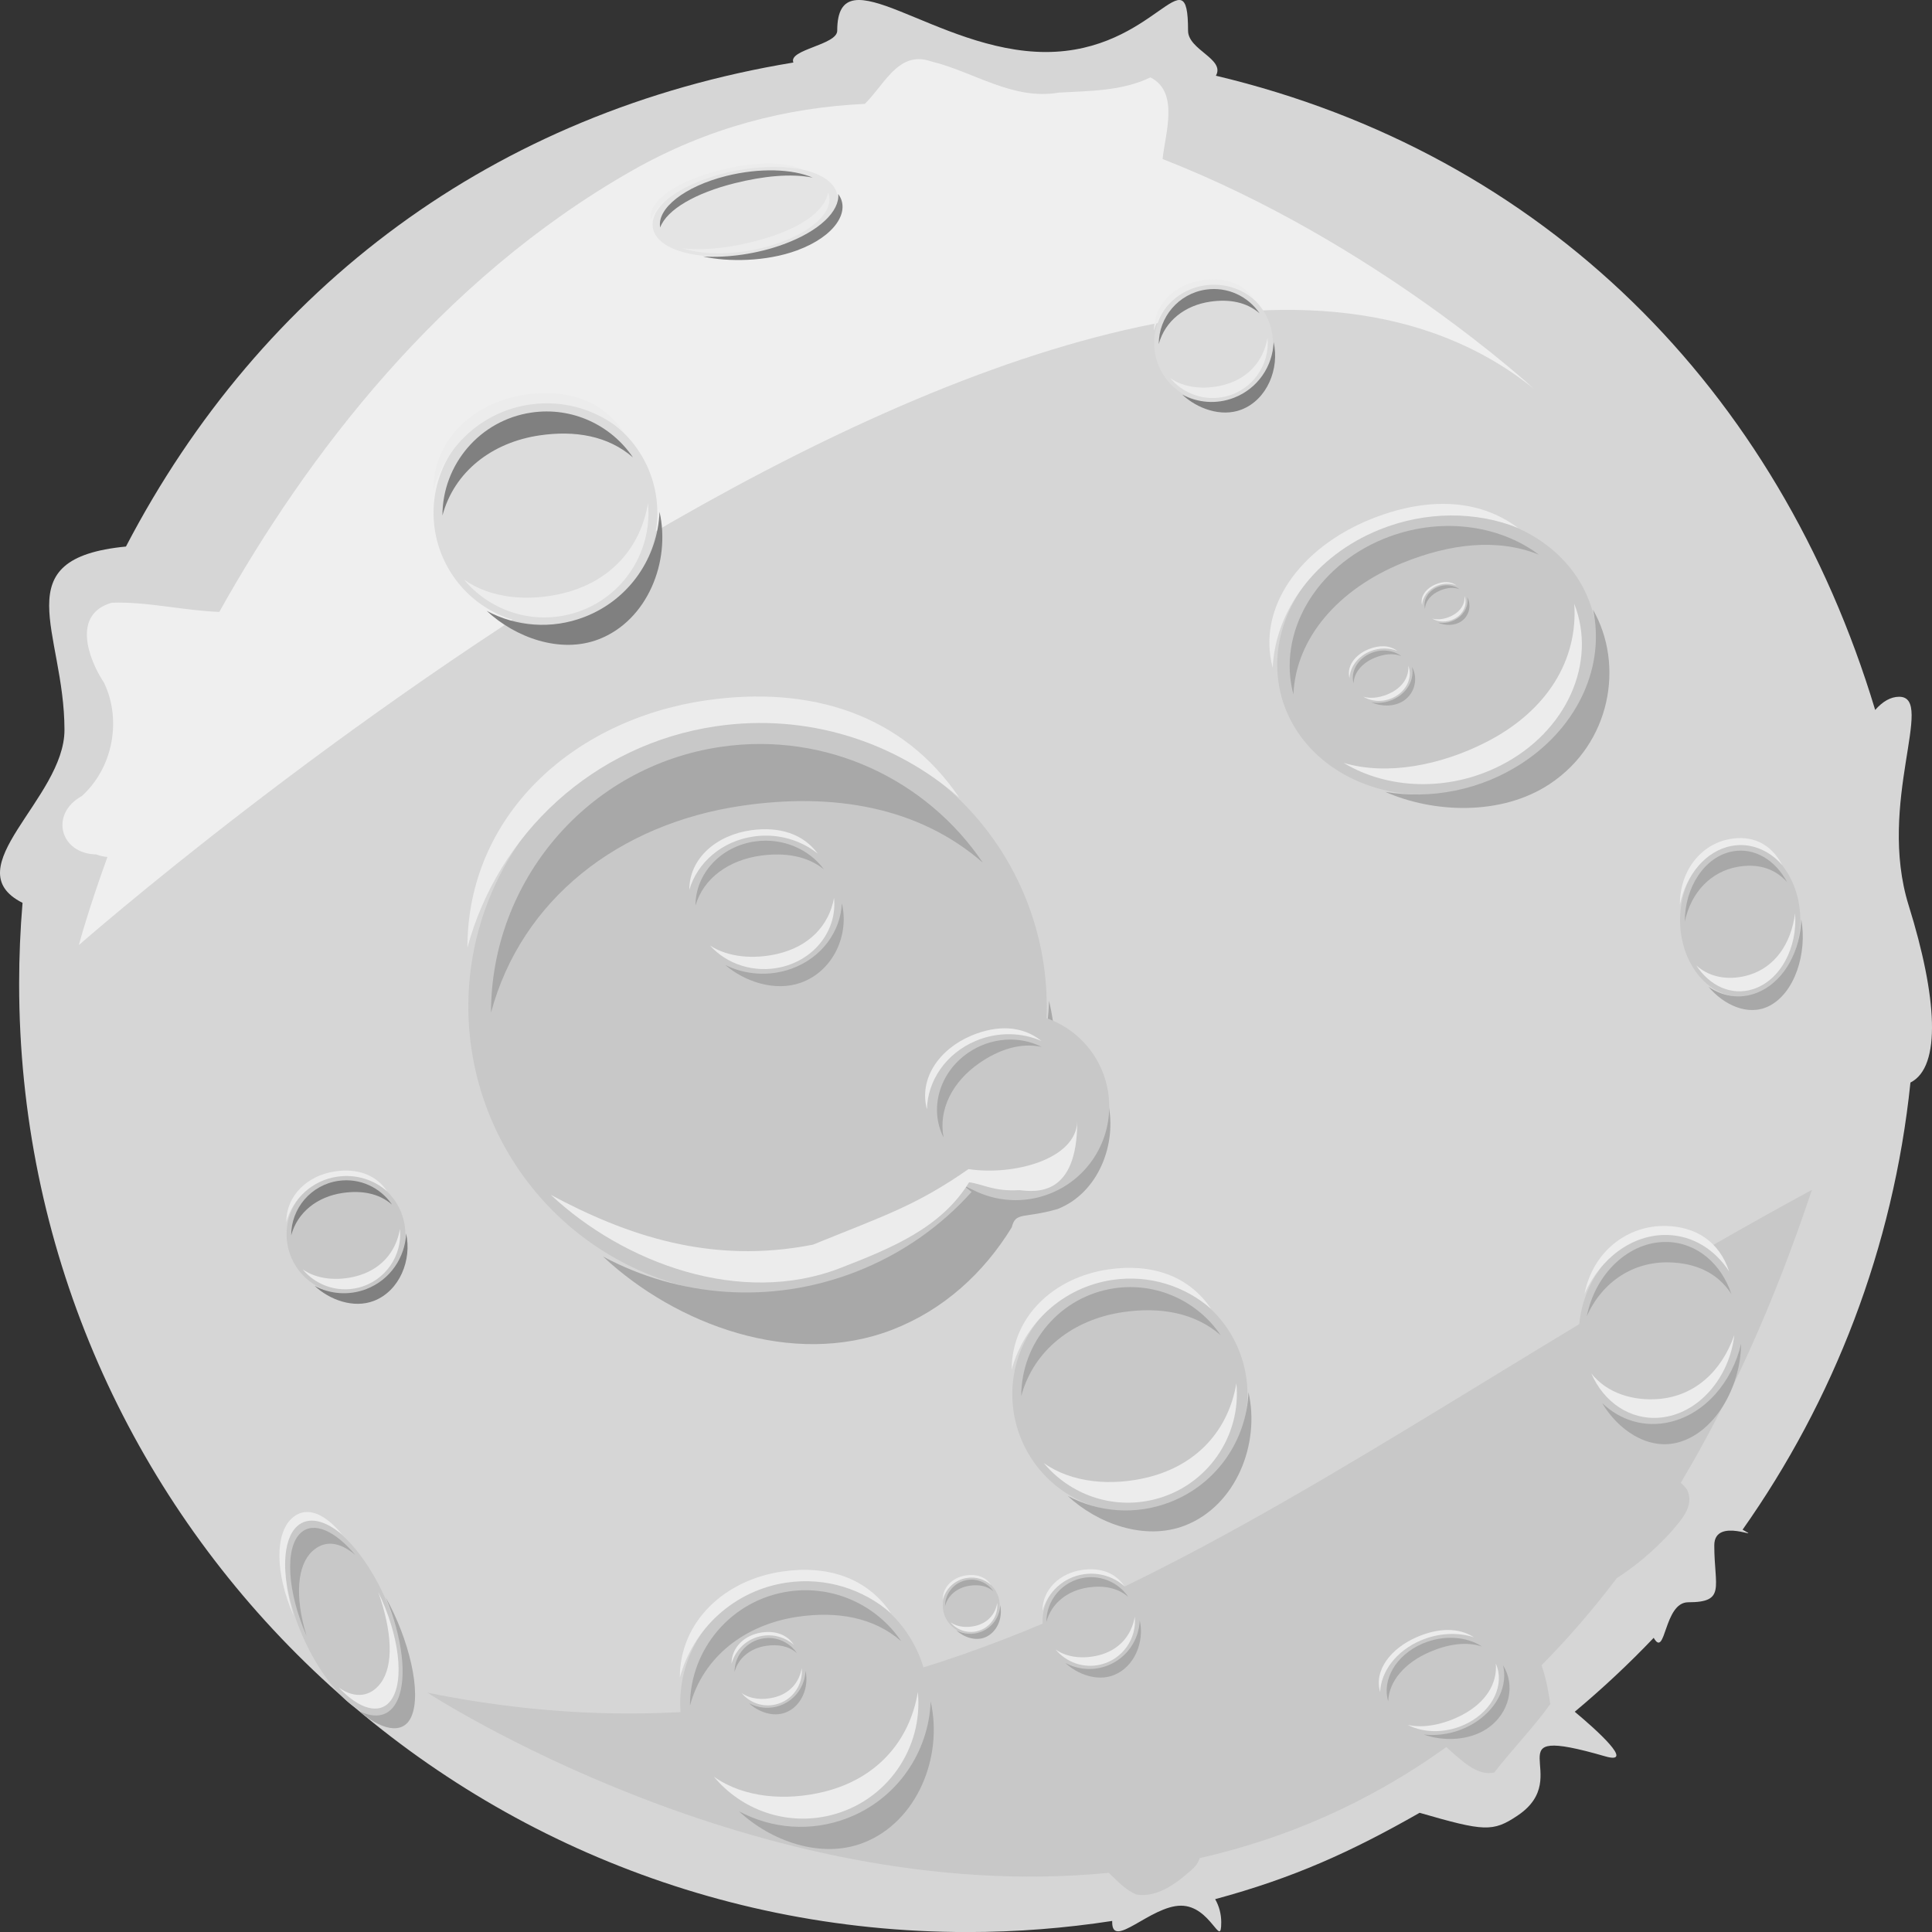 <?xml version="1.0" encoding="UTF-8" standalone="no"?>
<!-- Created with Inkscape (http://www.inkscape.org/) -->
<svg
   xmlns:svg="http://www.w3.org/2000/svg"
   xmlns="http://www.w3.org/2000/svg"
   version="1.0"
   width="407.522"
   height="407.534"
   id="svg2">
  <rect width="100%" height="100%" fill="#333333" stroke="none"/>
  <defs
     id="defs4">
    <linearGradient
       id="linearGradient3403">
      <stop
         id="stop3405"
         style="stop-color:#404040;stop-opacity:1"
         offset="0" />
      <stop
         id="stop3411"
         style="stop-color:#b3b3b3;stop-opacity:1"
         offset="0.503" />
      <stop
         id="stop3407"
         style="stop-color:#e7e7e7;stop-opacity:0.974"
         offset="1" />
    </linearGradient>
  </defs>
  <g
     transform="translate(-141.869,-244.148)"
     id="layer1">
    <g
       transform="translate(362,190)"
       id="g3351">
      <path
         d="M 0.468,65.119 C -22.716,65.119 -43.532,43.783 -43.532,60.619 C -43.532,63.654 -53.92,64.571 -52.782,67.338 C -115.857,77.722 -165.015,114.659 -193.563,169.432 C -219.467,171.944 -206.532,187.213 -206.532,208.119 C -206.532,222.595 -229.894,237.292 -215.376,244.588 C -215.854,250.226 -216.094,255.921 -216.094,261.682 C -216.094,372.082 -126.494,461.682 -16.094,461.682 C -5.7,461.682 4.5,460.869 14.468,459.338 C 14.465,459.43 14.468,459.526 14.468,459.619 C 14.468,465.415 22.62,456.119 28.968,456.119 C 35.316,456.119 37.468,465.415 37.468,459.619 C 37.468,457.871 37.016,456.195 36.187,454.744 C 52.664,450.288 64.81,444.799 79.312,436.526 C 92.962,440.472 94.748,440.613 99.968,437.119 C 112.454,428.763 93.749,417.473 118.468,424.619 C 124.914,426.483 116.532,418.954 112.031,415.213 C 117.873,410.331 123.438,405.127 128.687,399.619 C 131.254,404.119 130.797,392.119 135.968,392.119 C 143.972,392.119 141.468,388.951 141.468,380.119 C 141.468,373.856 152.192,379.433 147.437,376.807 C 166.642,349.587 179.232,317.366 182.843,282.494 C 189.437,279.178 188.468,264.372 182.468,245.119 C 175.734,223.512 188.196,201.119 180.468,201.119 C 178.679,201.119 176.979,202.106 175.406,203.901 C 154.982,136.21 105.64,86.615 36.343,70.119 C 38.345,66.563 30.468,64.697 30.468,60.619 C 30.468,43.783 23.652,65.119 0.468,65.119 z"
         id="path2506"
         style="fill:#dadada;fill-opacity:0.976;fill-rule:nonzero;stroke:none;stroke-width:3.543;stroke-linecap:round;stroke-linejoin:round;stroke-miterlimit:4;stroke-dasharray:none;stroke-dashoffset:0;stroke-opacity:1" />
      <path
         d="M -26.562,66.625 C -31.503,66.817 -34.083,72.497 -37.719,76.062 C -54.145,76.826 -70.778,81.013 -86.844,90.156 C -127.37,113.22 -155.43,150.241 -173.875,183.219 C -181.485,182.942 -189.056,181.02 -196.562,181.281 C -204.935,183.699 -201.57,193.04 -198.156,198.219 C -194.414,206.119 -196.357,216.185 -202.875,222.062 C -209.682,225.809 -207.513,234.224 -199.844,234.375 C -199.013,234.687 -198.221,234.854 -197.469,234.906 C -201.621,246.374 -203.5,253.5 -203.5,253.5 C -203.5,253.5 12.865,63.293 103.375,136.125 C 103.375,136.125 69.941,105.205 25.094,87.688 C 25.678,82.202 28.647,73.566 22.531,70.469 C 16.506,73.389 9.68,73.309 3.156,73.688 C -6.466,75.339 -14.677,69.329 -23.625,67.125 C -24.7,66.751 -25.664,66.59 -26.562,66.625 z"
         id="path2510"
         style="fill:#efefef;fill-opacity:0.976;fill-rule:evenodd;stroke:none;stroke-width:1px;stroke-linecap:butt;stroke-linejoin:miter;stroke-opacity:1" />
      <path
         d="M 162.062,305.125 C 52.461,364.522 -18.246,433.815 -129.969,411.188 C -129.969,411.188 -60.688,456.494 13.75,449.188 C 15.583,450.937 17.283,452.841 19.625,453.781 C 24.261,454.466 28.405,451.108 31.625,448.188 C 32.287,447.551 32.687,446.829 32.906,446.094 C 50.543,442.084 68.175,434.722 84.938,422.656 C 88.23,425.576 91.433,428.821 95.062,428.031 C 98.879,423.083 103.451,418.411 106.875,413.594 C 106.597,411.58 106.045,408.277 105.031,405.406 C 110.476,399.9 115.775,393.804 120.906,387.031 C 125.041,384.377 128.814,381.111 132.156,377.5 C 134.267,374.991 137.492,371.863 135.688,368.312 C 135.365,367.863 134.888,367.39 134.406,366.906 C 144.678,349.723 154.002,329.305 162.062,305.125 z"
         id="path2512"
         style="fill:#c8c8c8;fill-opacity:0.976;fill-rule:evenodd;stroke:none;stroke-width:1px;stroke-linecap:butt;stroke-linejoin:miter;stroke-opacity:1" />
    </g>
    <path
       d="M 551.429,460.934 A 200,200 0 1 1 151.429,460.934 A 200,200 0 1 1 551.429,460.934 z"
       transform="matrix(0.305,0,0,0.305,194.474,315.863)"
       id="path2385"
       style="fill:#c8c8c8;fill-opacity:1;fill-rule:nonzero;stroke:none;stroke-width:3.543;stroke-linecap:round;stroke-linejoin:round;stroke-miterlimit:4;stroke-dasharray:none;stroke-dashoffset:0;stroke-opacity:1" />
    <path
       d="M 293.948,401.678 C 265.748,405.799 245.439,430.052 245.44,457.738 C 251.873,433.853 272.368,417.903 298.389,414.101 C 317.582,411.297 335.596,414.292 349.176,426.104 C 337.362,408.622 316.212,398.426 293.948,401.678 z"
       id="path2387"
       style="fill:#a8a8a8;fill-opacity:1;fill-rule:nonzero;stroke:none;stroke-width:3.543;stroke-linecap:round;stroke-linejoin:round;stroke-miterlimit:4;stroke-dasharray:none;stroke-dashoffset:0;stroke-opacity:1" />
    <path
       d="M 290.701,391.892 C 262.501,396.02 240.453,416.351 240.461,444.037 C 246.888,420.15 266.942,401.14 292.962,397.332 C 312.154,394.523 330.606,400.568 344.189,412.376 C 332.37,394.897 312.964,388.633 290.701,391.892 z"
       id="path2392"
       style="fill:#ececec;fill-opacity:1;fill-rule:nonzero;stroke:none;stroke-width:3.543;stroke-linecap:round;stroke-linejoin:round;stroke-miterlimit:4;stroke-dasharray:none;stroke-dashoffset:0;stroke-opacity:1" />
    <path
       d="M 363.156,455.25 C 362.919,461.406 361.784,467.458 359.844,473.219 C 361.335,472.308 362.94,471.586 364.656,471.094 C 364.819,465.748 364.335,460.411 363.156,455.25 z M 375.594,476.75 C 375.286,484.739 370.332,492.179 362.406,495.25 C 356.352,497.193 351.015,498.408 350.375,491.219 C 349.367,492.564 348.304,493.858 347.188,495.125 C 346.505,494.848 345.806,494.535 345.156,494.188 C 345.674,494.671 346.236,495.12 346.812,495.562 C 340.311,502.809 332.039,508.681 322.344,512.438 C 304.257,519.445 284.932,517.679 269.062,509.188 C 284.473,523.6 309.113,532.754 330.094,524.625 C 340.912,520.434 349.408,512.633 355.281,503.031 C 356.122,499.686 357.659,501.254 364.906,499.188 C 373.496,495.86 377.586,485.474 375.594,476.75 z"
       id="path2394"
       style="fill:#a8a8a8;fill-opacity:1;fill-rule:nonzero;stroke:none;stroke-width:3.543;stroke-linecap:round;stroke-linejoin:round;stroke-miterlimit:4;stroke-dasharray:none;stroke-dashoffset:0;stroke-opacity:1" />
    <g
       id="g3468">
      <path
         d="M 551.429,460.934 A 200,200 0 1 1 151.429,460.934 A 200,200 0 1 1 551.429,460.934 z"
         transform="matrix(0.131,0,0,0.131,265.515,542.979)"
         id="path2407"
         style="fill:#c8c8c8;fill-opacity:1;fill-rule:nonzero;stroke:none;stroke-width:3.543;stroke-linecap:round;stroke-linejoin:round;stroke-miterlimit:4;stroke-dasharray:none;stroke-dashoffset:0;stroke-opacity:1" />
      <path
         d="M 308.24,579.838 C 296.128,581.608 287.405,592.025 287.405,603.916 C 290.168,593.657 298.971,586.807 310.147,585.174 C 318.391,583.969 326.128,585.256 331.961,590.329 C 326.887,582.82 317.803,578.441 308.24,579.838 z"
         id="path2409"
         style="fill:#a8a8a8;fill-opacity:1;fill-rule:nonzero;stroke:none;stroke-width:3.543;stroke-linecap:round;stroke-linejoin:round;stroke-miterlimit:4;stroke-dasharray:none;stroke-dashoffset:0;stroke-opacity:1" />
      <path
         d="M 306.845,575.635 C 294.733,577.408 285.264,586.14 285.267,598.032 C 288.027,587.772 296.641,579.607 307.816,577.971 C 316.06,576.765 323.985,579.361 329.819,584.433 C 324.743,576.925 316.407,574.235 306.845,575.635 z"
         id="path2411"
         style="fill:#ececec;fill-opacity:1;fill-rule:nonzero;stroke:none;stroke-width:3.543;stroke-linecap:round;stroke-linejoin:round;stroke-miterlimit:4;stroke-dasharray:none;stroke-dashoffset:0;stroke-opacity:1" />
      <path
         d="M 323.976,632.857 C 335.39,628.435 340.824,614.65 338.176,603.057 C 337.767,613.674 331.185,623.55 320.653,627.631 C 312.885,630.641 304.581,629.872 297.765,626.225 C 304.384,632.415 314.964,636.349 323.976,632.857 z"
         id="path2413"
         style="fill:#a8a8a8;fill-opacity:1;fill-rule:nonzero;stroke:none;stroke-width:3.543;stroke-linecap:round;stroke-linejoin:round;stroke-miterlimit:4;stroke-dasharray:none;stroke-dashoffset:0;stroke-opacity:1" />
      <path
         d="M 317.074,627.042 C 328.957,624.105 336.628,612.891 335.474,601.055 C 333.719,611.534 326.686,619.37 315.721,622.08 C 307.633,624.078 298.745,623.386 292.447,618.902 C 298.226,625.883 307.692,629.36 317.074,627.042 z"
         id="path2415"
         style="fill:#ececec;fill-opacity:1;fill-rule:nonzero;stroke:none;stroke-width:3.543;stroke-linecap:round;stroke-linejoin:round;stroke-miterlimit:4;stroke-dasharray:none;stroke-dashoffset:0;stroke-opacity:1" />
    </g>
    <path
       d="M 551.429,460.934 A 200,200 0 1 1 151.429,460.934 A 200,200 0 1 1 551.429,460.934 z"
       transform="matrix(6.261962e-2,0,0,6.261962e-2,192.839,475.641)"
       id="path2419"
       style="fill:#c8c8c8;fill-opacity:1;fill-rule:nonzero;stroke:none;stroke-width:3.543;stroke-linecap:round;stroke-linejoin:round;stroke-miterlimit:4;stroke-dasharray:none;stroke-dashoffset:0;stroke-opacity:1" />
    <path
       d="M 213.232,493.234 C 207.451,494.079 203.287,499.051 203.287,504.727 C 204.606,499.83 208.808,496.56 214.143,495.781 C 218.078,495.206 221.771,495.82 224.555,498.242 C 222.133,494.658 217.797,492.567 213.232,493.234 z"
       id="path2421"
       style="fill:#808080;fill-opacity:1;fill-rule:nonzero;stroke:none;stroke-width:3.543;stroke-linecap:round;stroke-linejoin:round;stroke-miterlimit:4;stroke-dasharray:none;stroke-dashoffset:0;stroke-opacity:1" />
    <path
       d="M 212.567,491.228 C 206.785,492.074 202.265,496.242 202.267,501.918 C 203.584,497.021 207.696,493.124 213.03,492.343 C 216.965,491.767 220.748,493.007 223.532,495.427 C 221.109,491.844 217.131,490.56 212.567,491.228 z"
       id="path2423"
       style="fill:#ececec;fill-opacity:1;fill-rule:nonzero;stroke:none;stroke-width:3.543;stroke-linecap:round;stroke-linejoin:round;stroke-miterlimit:4;stroke-dasharray:none;stroke-dashoffset:0;stroke-opacity:1" />
    <path
       d="M 220.743,518.541 C 226.191,516.43 228.785,509.851 227.521,504.317 C 227.326,509.385 224.185,514.099 219.157,516.047 C 215.449,517.483 211.486,517.116 208.232,515.375 C 211.392,518.33 216.442,520.208 220.743,518.541 z"
       id="path2425"
       style="fill:#808080;fill-opacity:1;fill-rule:nonzero;stroke:none;stroke-width:3.543;stroke-linecap:round;stroke-linejoin:round;stroke-miterlimit:4;stroke-dasharray:none;stroke-dashoffset:0;stroke-opacity:1" />
    <path
       d="M 217.449,515.765 C 223.121,514.364 226.782,509.011 226.231,503.362 C 225.394,508.363 222.037,512.103 216.803,513.397 C 212.943,514.351 208.7,514.02 205.694,511.88 C 208.452,515.212 212.971,516.872 217.449,515.765 z"
       id="path2427"
       style="fill:#ececec;fill-opacity:1;fill-rule:nonzero;stroke:none;stroke-width:3.543;stroke-linecap:round;stroke-linejoin:round;stroke-miterlimit:4;stroke-dasharray:none;stroke-dashoffset:0;stroke-opacity:1" />
    <path
       d="M 551.429,460.934 A 200,200 0 1 1 151.429,460.934 A 200,200 0 1 1 551.429,460.934 z"
       transform="matrix(0.118,0,0,0.118,215.453,297.928)"
       id="path2431"
       style="fill:#dcdcdc;fill-opacity:1;fill-rule:nonzero;stroke:none;stroke-width:3.543;stroke-linecap:round;stroke-linejoin:round;stroke-miterlimit:4;stroke-dasharray:none;stroke-dashoffset:0;stroke-opacity:1" />
    <path
       d="M 253.986,331.17 C 243.062,332.766 235.195,342.161 235.195,352.885 C 237.687,343.633 245.626,337.454 255.706,335.982 C 263.14,334.895 270.118,336.056 275.379,340.631 C 270.802,333.859 262.61,329.91 253.986,331.17 z"
       id="path2433"
       style="fill:#808080;fill-opacity:1;fill-rule:nonzero;stroke:none;stroke-width:3.543;stroke-linecap:round;stroke-linejoin:round;stroke-miterlimit:4;stroke-dasharray:none;stroke-dashoffset:0;stroke-opacity:1" />
    <path
       d="M 252.728,327.379 C 241.804,328.978 233.264,336.853 233.267,347.578 C 235.756,338.325 243.525,330.961 253.603,329.486 C 261.038,328.398 268.185,330.739 273.447,335.314 C 268.869,328.543 261.351,326.117 252.728,327.379 z"
       id="path2435"
       style="fill:#ececec;fill-opacity:1;fill-rule:nonzero;stroke:none;stroke-width:3.543;stroke-linecap:round;stroke-linejoin:round;stroke-miterlimit:4;stroke-dasharray:none;stroke-dashoffset:0;stroke-opacity:1" />
    <path
       d="M 268.177,378.986 C 278.471,374.997 283.372,362.565 280.984,352.11 C 280.615,361.685 274.679,370.592 265.181,374.272 C 258.175,376.987 250.685,376.293 244.538,373.004 C 250.508,378.587 260.05,382.134 268.177,378.986 z"
       id="path2437"
       style="fill:#808080;fill-opacity:1;fill-rule:nonzero;stroke:none;stroke-width:3.543;stroke-linecap:round;stroke-linejoin:round;stroke-miterlimit:4;stroke-dasharray:none;stroke-dashoffset:0;stroke-opacity:1" />
    <path
       d="M 261.952,373.741 C 272.67,371.092 279.587,360.978 278.546,350.305 C 276.964,359.755 270.621,366.822 260.732,369.266 C 253.438,371.068 245.422,370.444 239.742,366.4 C 244.954,372.696 253.491,375.832 261.952,373.741 z"
       id="path2439"
       style="fill:#ececec;fill-opacity:1;fill-rule:nonzero;stroke:none;stroke-width:3.543;stroke-linecap:round;stroke-linejoin:round;stroke-miterlimit:4;stroke-dasharray:none;stroke-dashoffset:0;stroke-opacity:1" />
    <path
       d="M 551.429,460.934 A 200,200 0 1 1 151.429,460.934 A 200,200 0 1 1 551.429,460.934 z"
       transform="matrix(6.261962e-2,0,0,6.261962e-2,375.839,287.641)"
       id="path2455"
       style="fill:#dcdcdc;fill-opacity:1;fill-rule:nonzero;stroke:none;stroke-width:3.543;stroke-linecap:round;stroke-linejoin:round;stroke-miterlimit:4;stroke-dasharray:none;stroke-dashoffset:0;stroke-opacity:1" />
    <path
       d="M 396.232,305.234 C 390.451,306.079 386.287,311.051 386.287,316.727 C 387.606,311.83 391.808,308.56 397.143,307.781 C 401.078,307.206 404.771,307.82 407.555,310.242 C 405.133,306.658 400.797,304.567 396.232,305.234 z"
       id="path2457"
       style="fill:#808080;fill-opacity:1;fill-rule:nonzero;stroke:none;stroke-width:3.543;stroke-linecap:round;stroke-linejoin:round;stroke-miterlimit:4;stroke-dasharray:none;stroke-dashoffset:0;stroke-opacity:1" />
    <path
       d="M 395.567,303.228 C 389.785,304.074 385.265,308.242 385.267,313.918 C 386.584,309.021 390.696,305.124 396.03,304.343 C 399.965,303.767 403.748,305.007 406.532,307.427 C 404.109,303.844 400.131,302.56 395.567,303.228 z"
       id="path2459"
       style="fill:#ececec;fill-opacity:1;fill-rule:nonzero;stroke:none;stroke-width:3.543;stroke-linecap:round;stroke-linejoin:round;stroke-miterlimit:4;stroke-dasharray:none;stroke-dashoffset:0;stroke-opacity:1" />
    <path
       d="M 403.743,330.541 C 409.191,328.43 411.785,321.851 410.521,316.317 C 410.326,321.385 407.185,326.099 402.157,328.046 C 398.449,329.483 394.486,329.116 391.232,327.375 C 394.392,330.33 399.442,332.208 403.743,330.541 z"
       id="path2461"
       style="fill:#808080;fill-opacity:1;fill-rule:nonzero;stroke:none;stroke-width:3.543;stroke-linecap:round;stroke-linejoin:round;stroke-miterlimit:4;stroke-dasharray:none;stroke-dashoffset:0;stroke-opacity:1" />
    <path
       d="M 400.449,327.765 C 406.121,326.364 409.782,321.011 409.231,315.362 C 408.394,320.363 405.037,324.103 399.803,325.397 C 395.943,326.351 391.7,326.02 388.694,323.88 C 391.452,327.212 395.971,328.872 400.449,327.765 z"
       id="path2463"
       style="fill:#ececec;fill-opacity:1;fill-rule:nonzero;stroke:none;stroke-width:3.543;stroke-linecap:round;stroke-linejoin:round;stroke-miterlimit:4;stroke-dasharray:none;stroke-dashoffset:0;stroke-opacity:1" />
    <g
       transform="matrix(0.708,0.141,-0.168,0.844,236.981,12.64)"
       id="g3418">
      <path
         d="M 551.429,460.934 A 200,200 0 1 1 151.429,460.934 A 200,200 0 1 1 551.429,460.934 z"
         transform="matrix(0.118,0,0,0.118,443.453,470.928)"
         id="path2491"
         style="fill:#c8c8c8;fill-opacity:1;fill-rule:nonzero;stroke:none;stroke-width:3.543;stroke-linecap:round;stroke-linejoin:round;stroke-miterlimit:4;stroke-dasharray:none;stroke-dashoffset:0;stroke-opacity:1" />
      <path
         d="M 481.986,504.17 C 471.062,505.766 463.195,515.161 463.195,525.885 C 465.687,516.633 473.626,510.454 483.706,508.982 C 491.14,507.895 498.118,509.056 503.379,513.631 C 498.802,506.859 490.61,502.91 481.986,504.17 z"
         id="path2493"
         style="fill:#a8a8a8;fill-opacity:1;fill-rule:nonzero;stroke:none;stroke-width:3.543;stroke-linecap:round;stroke-linejoin:round;stroke-miterlimit:4;stroke-dasharray:none;stroke-dashoffset:0;stroke-opacity:1" />
      <path
         d="M 480.728,500.379 C 469.804,501.978 461.264,509.853 461.267,520.578 C 463.756,511.325 471.525,503.961 481.603,502.486 C 489.038,501.398 496.185,503.739 501.447,508.314 C 496.869,501.543 489.351,499.117 480.728,500.379 z"
         id="path2495"
         style="fill:#ececec;fill-opacity:1;fill-rule:nonzero;stroke:none;stroke-width:3.543;stroke-linecap:round;stroke-linejoin:round;stroke-miterlimit:4;stroke-dasharray:none;stroke-dashoffset:0;stroke-opacity:1" />
      <path
         d="M 496.177,551.986 C 506.471,547.997 511.372,535.565 508.984,525.11 C 508.615,534.685 502.679,543.592 493.181,547.272 C 486.175,549.987 478.685,549.293 472.538,546.004 C 478.508,551.587 488.05,555.134 496.177,551.986 z"
         id="path2497"
         style="fill:#a8a8a8;fill-opacity:1;fill-rule:nonzero;stroke:none;stroke-width:3.543;stroke-linecap:round;stroke-linejoin:round;stroke-miterlimit:4;stroke-dasharray:none;stroke-dashoffset:0;stroke-opacity:1" />
      <path
         d="M 489.952,546.741 C 500.67,544.092 507.587,533.978 506.546,523.305 C 504.964,532.755 498.621,539.822 488.732,542.266 C 481.438,544.068 473.422,543.444 467.742,539.4 C 472.954,545.696 481.491,548.832 489.952,546.741 z"
         id="path2499"
         style="fill:#ececec;fill-opacity:1;fill-rule:nonzero;stroke:none;stroke-width:3.543;stroke-linecap:round;stroke-linejoin:round;stroke-miterlimit:4;stroke-dasharray:none;stroke-dashoffset:0;stroke-opacity:1" />
    </g>
    <path
       d="M 551.429,460.934 A 200,200 0 1 1 151.429,460.934 A 200,200 0 1 1 551.429,460.934 z"
       transform="matrix(9.872422e-2,0,0,9.872422e-2,321.403,432.046)"
       id="path2524"
       style="fill:#c8c8c8;fill-opacity:1;fill-rule:nonzero;stroke:none;stroke-width:3.543;stroke-linecap:round;stroke-linejoin:round;stroke-miterlimit:4;stroke-dasharray:none;stroke-dashoffset:0;stroke-opacity:1" />
    <path
       d="M 369.094,480.75 C 368.786,488.739 355.582,492.179 346.156,490.75 C 335.03,498.493 328.505,500.517 313.344,506.688 C 291.757,510.945 273.932,504.679 258.062,496.188 C 273.473,510.6 298.113,519.754 319.094,511.625 C 329.912,507.434 340.408,503.133 346.281,493.531 C 349.372,493.936 351.409,495.504 356.906,495.188 C 360.496,495.61 369.086,496.474 369.094,480.75 z"
       id="path2528"
       style="fill:#ececec;fill-opacity:1;fill-rule:nonzero;stroke:none;stroke-width:3.543;stroke-linecap:round;stroke-linejoin:round;stroke-miterlimit:4;stroke-dasharray:none;stroke-dashoffset:0;stroke-opacity:1" />
    <path
       d="M 551.429,460.934 A 200,200 0 1 1 151.429,460.934 A 200,200 0 1 1 551.429,460.934 z"
       transform="matrix(0.124,0,0,0.124,336.621,481.086)"
       id="path2568"
       style="fill:#c8c8c8;fill-opacity:1;fill-rule:nonzero;stroke:none;stroke-width:3.543;stroke-linecap:round;stroke-linejoin:round;stroke-miterlimit:4;stroke-dasharray:none;stroke-dashoffset:0;stroke-opacity:1" />
    <path
       d="M 376.954,515.881 C 365.52,517.551 357.285,527.385 357.285,538.61 C 359.894,528.926 368.204,522.459 378.754,520.917 C 386.536,519.78 393.84,520.995 399.346,525.784 C 394.556,518.696 385.981,514.562 376.954,515.881 z"
       id="path2570"
       style="fill:#a8a8a8;fill-opacity:1;fill-rule:nonzero;stroke:none;stroke-width:3.543;stroke-linecap:round;stroke-linejoin:round;stroke-miterlimit:4;stroke-dasharray:none;stroke-dashoffset:0;stroke-opacity:1" />
    <path
       d="M 375.637,511.913 C 364.203,513.586 355.264,521.83 355.267,533.055 C 357.873,523.37 366.004,515.662 376.554,514.118 C 384.335,512.979 391.817,515.43 397.324,520.218 C 392.532,513.131 384.663,510.591 375.637,511.913 z"
       id="path2572"
       style="fill:#ececec;fill-opacity:1;fill-rule:nonzero;stroke:none;stroke-width:3.543;stroke-linecap:round;stroke-linejoin:round;stroke-miterlimit:4;stroke-dasharray:none;stroke-dashoffset:0;stroke-opacity:1" />
    <path
       d="M 391.808,565.931 C 402.583,561.756 407.713,548.743 405.213,537.8 C 404.827,547.822 398.614,557.145 388.672,560.997 C 381.338,563.838 373.499,563.112 367.065,559.67 C 373.313,565.513 383.301,569.226 391.808,565.931 z"
       id="path2574"
       style="fill:#a8a8a8;fill-opacity:1;fill-rule:nonzero;stroke:none;stroke-width:3.543;stroke-linecap:round;stroke-linejoin:round;stroke-miterlimit:4;stroke-dasharray:none;stroke-dashoffset:0;stroke-opacity:1" />
    <path
       d="M 385.292,560.441 C 396.51,557.668 403.752,547.082 402.662,535.91 C 401.006,545.801 394.366,553.198 384.016,555.756 C 376.381,557.643 367.99,556.989 362.045,552.757 C 367.5,559.347 376.436,562.63 385.292,560.441 z"
       id="path2576"
       style="fill:#ececec;fill-opacity:1;fill-rule:nonzero;stroke:none;stroke-width:3.543;stroke-linecap:round;stroke-linejoin:round;stroke-miterlimit:4;stroke-dasharray:none;stroke-dashoffset:0;stroke-opacity:1" />
    <path
       d="M 551.429,460.934 A 200,200 0 1 1 151.429,460.934 A 200,200 0 1 1 551.429,460.934 z"
       transform="matrix(9.7159055e-2,-1.7509736e-2,7.9451606e-3,4.408656e-2,261.219,274.574)"
       id="path2597"
       style="fill:#e3e3e3;fill-opacity:0.976;fill-rule:nonzero;stroke:none;stroke-width:3.543;stroke-linecap:round;stroke-linejoin:round;stroke-miterlimit:4;stroke-dasharray:none;stroke-dashoffset:0;stroke-opacity:1" />
    <path
       d="M 295.093,281.258 C 286.23,283.47 280.401,288.134 281.121,292.131 C 282.546,288.314 288.651,284.837 296.829,282.797 C 302.861,281.292 308.669,280.691 313.296,281.618 C 309.083,279.772 302.091,279.512 295.093,281.258 z"
       id="path2599"
       style="fill:#808080;fill-opacity:1;fill-rule:nonzero;stroke:none;stroke-width:3.543;stroke-linecap:round;stroke-linejoin:round;stroke-miterlimit:4;stroke-dasharray:none;stroke-dashoffset:0;stroke-opacity:1" />
    <path
       d="M 293.806,280.032 C 284.943,282.244 278.459,286.443 279.181,290.438 C 280.604,286.622 286.489,282.729 294.666,280.687 C 300.698,279.182 306.725,278.997 311.353,279.922 C 307.139,278.077 300.803,278.285 293.806,280.032 z"
       id="path2601"
       style="fill:#ececec;fill-opacity:1;fill-rule:nonzero;stroke:none;stroke-width:3.543;stroke-linecap:round;stroke-linejoin:round;stroke-miterlimit:4;stroke-dasharray:none;stroke-dashoffset:0;stroke-opacity:1" />
    <path
       d="M 309.958,296.975 C 318.143,293.966 321.333,288.608 318.67,285.066 C 319.01,288.688 314.734,292.885 307.181,295.662 C 301.61,297.71 295.413,298.56 290.144,298.245 C 295.421,299.441 303.496,299.351 309.958,296.975 z"
       id="path2603"
       style="fill:#808080;fill-opacity:1;fill-rule:nonzero;stroke:none;stroke-width:3.543;stroke-linecap:round;stroke-linejoin:round;stroke-miterlimit:4;stroke-dasharray:none;stroke-dashoffset:0;stroke-opacity:1" />
    <path
       d="M 304.494,295.942 C 313.117,293.369 318.119,288.577 316.547,284.753 C 315.882,288.509 311.148,292.081 303.192,294.455 C 297.323,296.206 290.698,297.16 285.763,296.494 C 290.465,298.068 297.686,297.973 304.494,295.942 z"
       id="path2605"
       style="fill:#ececec;fill-opacity:1;fill-rule:nonzero;stroke:none;stroke-width:3.543;stroke-linecap:round;stroke-linejoin:round;stroke-miterlimit:4;stroke-dasharray:none;stroke-dashoffset:0;stroke-opacity:1" />
    <path
       d="M 551.429,460.934 A 200,200 0 1 1 151.429,460.934 A 200,200 0 1 1 551.429,460.934 z"
       transform="matrix(4.3894585e-2,-1.9239269e-2,4.46159e-2,0.102,178.483,545.14)"
       id="path2621"
       style="fill:#c8c8c8;fill-opacity:1;fill-rule:nonzero;stroke:none;stroke-width:3.543;stroke-linecap:round;stroke-linejoin:round;stroke-miterlimit:4;stroke-dasharray:none;stroke-dashoffset:0;stroke-opacity:1" />
    <path
       d="M 205.314,567.474 C 201.863,570.623 202.487,579.985 206.531,589.211 C 203.967,580.846 204.582,574.24 207.766,571.334 C 210.115,569.19 213.141,569.054 216.818,572.135 C 212.567,567.053 208.038,564.987 205.314,567.474 z"
       id="path2623"
       style="fill:#a8a8a8;fill-opacity:1;fill-rule:nonzero;stroke:none;stroke-width:3.543;stroke-linecap:round;stroke-linejoin:round;stroke-miterlimit:4;stroke-dasharray:none;stroke-dashoffset:0;stroke-opacity:1" />
    <path
       d="M 203.417,564.417 C 199.968,567.569 199.769,575.733 203.814,584.959 C 201.249,576.594 201.354,568.995 204.537,566.087 C 206.885,563.942 210.419,564.794 214.096,567.874 C 209.845,562.793 206.141,561.928 203.417,564.417 z"
       id="path2625"
       style="fill:#ececec;fill-opacity:1;fill-rule:nonzero;stroke:none;stroke-width:3.543;stroke-linecap:round;stroke-linejoin:round;stroke-miterlimit:4;stroke-dasharray:none;stroke-dashoffset:0;stroke-opacity:1" />
    <path
       d="M 228.61,606.304 C 230.925,601.199 228.055,589.706 223.226,581.099 C 226.7,589.397 227.857,598.025 225.721,602.736 C 224.145,606.21 221.105,606.832 217.584,605.002 C 221.904,608.834 226.782,610.334 228.61,606.304 z"
       id="path2627"
       style="fill:#a8a8a8;fill-opacity:1;fill-rule:nonzero;stroke:none;stroke-width:3.543;stroke-linecap:round;stroke-linejoin:round;stroke-miterlimit:4;stroke-dasharray:none;stroke-dashoffset:0;stroke-opacity:1" />
    <path
       d="M 224.323,602.804 C 227.3,598.782 226.052,588.956 221.641,579.942 C 224.618,588.33 224.93,595.441 222.182,599.152 C 220.156,601.889 216.946,602.655 213.315,600.1 C 217.622,604.669 221.972,605.979 224.323,602.804 z"
       id="path2629"
       style="fill:#ececec;fill-opacity:1;fill-rule:nonzero;stroke:none;stroke-width:3.543;stroke-linecap:round;stroke-linejoin:round;stroke-miterlimit:4;stroke-dasharray:none;stroke-dashoffset:0;stroke-opacity:1" />
    <g
       transform="matrix(0.913,-0.244,0.21,0.786,-32.955,180.352)"
       id="g3633">
      <path
         d="M 551.429,460.934 A 200,200 0 1 1 151.429,460.934 A 200,200 0 1 1 551.429,460.934 z"
         transform="matrix(0.18,0,0,0.18,370.236,308.373)"
         id="path2443"
         style="fill:#c8c8c8;fill-opacity:1;fill-rule:nonzero;stroke:none;stroke-width:3.543;stroke-linecap:round;stroke-linejoin:round;stroke-miterlimit:4;stroke-dasharray:none;stroke-dashoffset:0;stroke-opacity:1" />
      <path
         d="M 428.707,358.816 C 412.131,361.238 400.193,375.494 400.193,391.768 C 403.975,377.728 416.022,368.353 431.317,366.118 C 442.599,364.47 453.187,366.23 461.17,373.174 C 454.225,362.897 441.794,356.904 428.707,358.816 z"
         id="path2445"
         style="fill:#a8a8a8;fill-opacity:1;fill-rule:nonzero;stroke:none;stroke-width:3.543;stroke-linecap:round;stroke-linejoin:round;stroke-miterlimit:4;stroke-dasharray:none;stroke-dashoffset:0;stroke-opacity:1" />
      <path
         d="M 426.798,353.064 C 410.222,355.49 397.262,367.441 397.267,383.715 C 401.045,369.674 412.833,358.5 428.127,356.261 C 439.408,354.61 450.254,358.163 458.239,365.104 C 451.291,354.83 439.884,351.148 426.798,353.064 z"
         id="path2447"
         style="fill:#ececec;fill-opacity:1;fill-rule:nonzero;stroke:none;stroke-width:3.543;stroke-linecap:round;stroke-linejoin:round;stroke-miterlimit:4;stroke-dasharray:none;stroke-dashoffset:0;stroke-opacity:1" />
      <path
         d="M 450.242,431.375 C 465.862,425.323 473.3,406.458 469.676,390.593 C 469.115,405.122 460.108,418.638 445.695,424.222 C 435.064,428.342 423.699,427.29 414.371,422.298 C 423.429,430.77 437.909,436.153 450.242,431.375 z"
         id="path2449"
         style="fill:#a8a8a8;fill-opacity:1;fill-rule:nonzero;stroke:none;stroke-width:3.543;stroke-linecap:round;stroke-linejoin:round;stroke-miterlimit:4;stroke-dasharray:none;stroke-dashoffset:0;stroke-opacity:1" />
      <path
         d="M 440.796,423.416 C 457.059,419.397 467.557,404.05 465.977,387.853 C 463.576,402.193 453.951,412.917 438.945,416.625 C 427.876,419.361 415.712,418.413 407.093,412.277 C 415.002,421.831 427.956,426.589 440.796,423.416 z"
         id="path2451"
         style="fill:#ececec;fill-opacity:1;fill-rule:nonzero;stroke:none;stroke-width:3.543;stroke-linecap:round;stroke-linejoin:round;stroke-miterlimit:4;stroke-dasharray:none;stroke-dashoffset:0;stroke-opacity:1" />
      <g
         transform="matrix(0.1,0,0,0.1,386.401,347.371)"
         id="g2530">
        <path
           d="M 329.557,392.227 C 297.243,396.948 273.971,424.74 273.972,456.464 C 281.344,429.095 304.829,410.818 334.645,406.461 C 356.638,403.248 377.279,406.681 392.841,420.216 C 379.303,400.183 355.068,388.499 329.557,392.227 z"
           id="path2534"
           style="opacity:1;fill:#a8a8a8;fill-opacity:1;fill-rule:nonzero;stroke:none;stroke-width:3.543;stroke-linecap:round;stroke-linejoin:round;stroke-miterlimit:4;stroke-dasharray:none;stroke-dashoffset:0;stroke-opacity:1" />
        <path
           d="M 325.835,381.013 C 293.522,385.743 268.258,409.04 268.267,440.765 C 275.632,413.393 298.611,391.61 328.426,387.246 C 350.418,384.027 371.561,390.954 387.127,404.485 C 373.584,384.456 351.346,377.279 325.835,381.013 z"
           id="path2536"
           style="opacity:1;fill:#ececec;fill-opacity:1;fill-rule:nonzero;stroke:none;stroke-width:3.543;stroke-linecap:round;stroke-linejoin:round;stroke-miterlimit:4;stroke-dasharray:none;stroke-dashoffset:0;stroke-opacity:1" />
        <path
           d="M 371.537,533.675 C 401.989,521.877 416.487,485.101 409.423,454.173 C 408.33,482.497 390.771,508.845 362.674,519.732 C 341.949,527.761 319.794,525.711 301.61,515.981 C 319.268,532.496 347.496,542.99 371.537,533.675 z"
           id="path2538"
           style="opacity:1;fill:#a8a8a8;fill-opacity:1;fill-rule:nonzero;stroke:none;stroke-width:3.543;stroke-linecap:round;stroke-linejoin:round;stroke-miterlimit:4;stroke-dasharray:none;stroke-dashoffset:0;stroke-opacity:1" />
        <path
           d="M 353.124,518.16 C 384.827,510.325 405.291,480.406 402.212,448.831 C 397.531,476.787 378.768,497.692 349.515,504.922 C 327.938,510.254 304.224,508.406 287.422,496.445 C 302.84,515.069 328.094,524.346 353.124,518.16 z"
           id="path2540"
           style="opacity:1;fill:#ececec;fill-opacity:1;fill-rule:nonzero;stroke:none;stroke-width:3.543;stroke-linecap:round;stroke-linejoin:round;stroke-miterlimit:4;stroke-dasharray:none;stroke-dashoffset:0;stroke-opacity:1" />
      </g>
      <g
         transform="matrix(7.2157589e-2,0,0,7.2157589e-2,413.728,346.21)"
         id="g3535">
        <path
           d="M 329.557,392.227 C 297.243,396.948 273.971,424.74 273.972,456.464 C 281.344,429.095 304.829,410.818 334.645,406.461 C 356.638,403.248 377.279,406.681 392.841,420.216 C 379.303,400.183 355.068,388.499 329.557,392.227 z"
           id="path3539"
           style="opacity:1;fill:#a8a8a8;fill-opacity:1;fill-rule:nonzero;stroke:none;stroke-width:3.543;stroke-linecap:round;stroke-linejoin:round;stroke-miterlimit:4;stroke-dasharray:none;stroke-dashoffset:0;stroke-opacity:1" />
        <path
           d="M 325.835,381.013 C 293.522,385.743 268.258,409.04 268.267,440.765 C 275.632,413.393 298.611,391.61 328.426,387.246 C 350.418,384.027 371.561,390.954 387.127,404.485 C 373.584,384.456 351.346,377.279 325.835,381.013 z"
           id="path3541"
           style="opacity:1;fill:#ececec;fill-opacity:1;fill-rule:nonzero;stroke:none;stroke-width:3.543;stroke-linecap:round;stroke-linejoin:round;stroke-miterlimit:4;stroke-dasharray:none;stroke-dashoffset:0;stroke-opacity:1" />
        <path
           d="M 371.537,533.675 C 401.989,521.877 416.487,485.101 409.423,454.173 C 408.33,482.497 390.771,508.845 362.674,519.732 C 341.949,527.761 319.794,525.711 301.61,515.981 C 319.268,532.496 347.496,542.99 371.537,533.675 z"
           id="path3543"
           style="opacity:1;fill:#a8a8a8;fill-opacity:1;fill-rule:nonzero;stroke:none;stroke-width:3.543;stroke-linecap:round;stroke-linejoin:round;stroke-miterlimit:4;stroke-dasharray:none;stroke-dashoffset:0;stroke-opacity:1" />
        <path
           d="M 353.124,518.16 C 384.827,510.325 405.291,480.406 402.212,448.831 C 397.531,476.787 378.768,497.692 349.515,504.922 C 327.938,510.254 304.224,508.406 287.422,496.445 C 302.84,515.069 328.094,524.346 353.124,518.16 z"
           id="path3545"
           style="opacity:1;fill:#ececec;fill-opacity:1;fill-rule:nonzero;stroke:none;stroke-width:3.543;stroke-linecap:round;stroke-linejoin:round;stroke-miterlimit:4;stroke-dasharray:none;stroke-dashoffset:0;stroke-opacity:1" />
      </g>
    </g>
    <path
       d="M 551.429,460.934 A 200,200 0 1 1 151.429,460.934 A 200,200 0 1 1 551.429,460.934 z"
       transform="matrix(7.9762398e-2,0,0,7.375889e-2,275.258,400.898)"
       id="path3289"
       style="fill:#c8c8c8;fill-opacity:1;fill-rule:nonzero;stroke:none;stroke-width:3.543;stroke-linecap:round;stroke-linejoin:round;stroke-miterlimit:4;stroke-dasharray:none;stroke-dashoffset:0;stroke-opacity:1" />
    <path
       d="M 301.234,421.621 C 293.87,422.616 288.567,428.473 288.567,435.159 C 290.247,429.391 295.599,425.539 302.394,424.621 C 307.406,423.944 312.11,424.667 315.656,427.52 C 312.571,423.298 307.048,420.836 301.234,421.621 z"
       id="path3291"
       style="fill:#a8a8a8;fill-opacity:1;fill-rule:nonzero;stroke:none;stroke-width:3.543;stroke-linecap:round;stroke-linejoin:round;stroke-miterlimit:4;stroke-dasharray:none;stroke-dashoffset:0;stroke-opacity:1" />
    <path
       d="M 300.386,419.258 C 293.022,420.255 287.265,425.165 287.267,431.85 C 288.945,426.082 294.182,421.491 300.977,420.572 C 305.989,419.893 310.807,421.353 314.354,424.205 C 311.268,419.984 306.2,418.471 300.386,419.258 z"
       id="path3293"
       style="fill:#ececec;fill-opacity:1;fill-rule:nonzero;stroke:none;stroke-width:3.543;stroke-linecap:round;stroke-linejoin:round;stroke-miterlimit:4;stroke-dasharray:none;stroke-dashoffset:0;stroke-opacity:1" />
    <path
       d="M 310.801,451.43 C 317.741,448.944 321.045,441.194 319.435,434.676 C 319.186,440.645 315.185,446.197 308.781,448.492 C 304.058,450.184 299.01,449.752 294.865,447.701 C 298.89,451.182 305.323,453.393 310.801,451.43 z"
       id="path3295"
       style="fill:#a8a8a8;fill-opacity:1;fill-rule:nonzero;stroke:none;stroke-width:3.543;stroke-linecap:round;stroke-linejoin:round;stroke-miterlimit:4;stroke-dasharray:none;stroke-dashoffset:0;stroke-opacity:1" />
    <path
       d="M 306.605,448.16 C 313.83,446.509 318.494,440.204 317.792,433.55 C 316.725,439.442 312.449,443.847 305.783,445.371 C 300.865,446.494 295.461,446.105 291.632,443.584 C 295.146,447.509 300.901,449.464 306.605,448.16 z"
       id="path3297"
       style="fill:#ececec;fill-opacity:1;fill-rule:nonzero;stroke:none;stroke-width:3.543;stroke-linecap:round;stroke-linejoin:round;stroke-miterlimit:4;stroke-dasharray:none;stroke-dashoffset:0;stroke-opacity:1" />
    <g
       transform="matrix(0.388,0,0,0.388,251.066,351.95)"
       id="g3356">
      <path
         d="M 551.429,460.934 A 200,200 0 1 1 151.429,460.934 A 200,200 0 1 1 551.429,460.934 z"
         transform="matrix(0.131,0,0,0.131,265.515,542.979)"
         id="path3358"
         style="fill:#c8c8c8;fill-opacity:1;fill-rule:nonzero;stroke:none;stroke-width:3.543;stroke-linecap:round;stroke-linejoin:round;stroke-miterlimit:4;stroke-dasharray:none;stroke-dashoffset:0;stroke-opacity:1" />
      <path
         d="M 308.24,579.838 C 296.128,581.608 287.405,592.025 287.405,603.916 C 290.168,593.657 298.971,586.807 310.147,585.174 C 318.391,583.969 326.128,585.256 331.961,590.329 C 326.887,582.82 317.803,578.441 308.24,579.838 z"
         id="path3360"
         style="fill:#a8a8a8;fill-opacity:1;fill-rule:nonzero;stroke:none;stroke-width:3.543;stroke-linecap:round;stroke-linejoin:round;stroke-miterlimit:4;stroke-dasharray:none;stroke-dashoffset:0;stroke-opacity:1" />
      <path
         d="M 306.845,575.635 C 294.733,577.408 285.264,586.14 285.267,598.032 C 288.027,587.772 296.641,579.607 307.816,577.971 C 316.06,576.765 323.985,579.361 329.819,584.433 C 324.743,576.925 316.407,574.235 306.845,575.635 z"
         id="path3362"
         style="fill:#ececec;fill-opacity:1;fill-rule:nonzero;stroke:none;stroke-width:3.543;stroke-linecap:round;stroke-linejoin:round;stroke-miterlimit:4;stroke-dasharray:none;stroke-dashoffset:0;stroke-opacity:1" />
      <path
         d="M 323.976,632.857 C 335.39,628.435 340.824,614.65 338.176,603.057 C 337.767,613.674 331.185,623.55 320.653,627.631 C 312.885,630.641 304.581,629.872 297.765,626.225 C 304.384,632.415 314.964,636.349 323.976,632.857 z"
         id="path3364"
         style="fill:#a8a8a8;fill-opacity:1;fill-rule:nonzero;stroke:none;stroke-width:3.543;stroke-linecap:round;stroke-linejoin:round;stroke-miterlimit:4;stroke-dasharray:none;stroke-dashoffset:0;stroke-opacity:1" />
      <path
         d="M 317.074,627.042 C 328.957,624.105 336.628,612.891 335.474,601.055 C 333.719,611.534 326.686,619.37 315.721,622.08 C 307.633,624.078 298.745,623.386 292.447,618.902 C 298.226,625.883 307.692,629.36 317.074,627.042 z"
         id="path3366"
         style="fill:#ececec;fill-opacity:1;fill-rule:nonzero;stroke:none;stroke-width:3.543;stroke-linecap:round;stroke-linejoin:round;stroke-miterlimit:4;stroke-dasharray:none;stroke-dashoffset:0;stroke-opacity:1" />
    </g>
    <g
       transform="matrix(0.295,0,0,0.295,212.017,418.678)"
       id="g3368">
      <path
         d="M 551.429,460.934 A 200,200 0 1 1 151.429,460.934 A 200,200 0 1 1 551.429,460.934 z"
         transform="matrix(0.131,0,0,0.131,265.515,542.979)"
         id="path3370"
         style="fill:#c8c8c8;fill-opacity:1;fill-rule:nonzero;stroke:none;stroke-width:3.543;stroke-linecap:round;stroke-linejoin:round;stroke-miterlimit:4;stroke-dasharray:none;stroke-dashoffset:0;stroke-opacity:1" />
      <path
         d="M 308.24,579.838 C 296.128,581.608 287.405,592.025 287.405,603.916 C 290.168,593.657 298.971,586.807 310.147,585.174 C 318.391,583.969 326.128,585.256 331.961,590.329 C 326.887,582.82 317.803,578.441 308.24,579.838 z"
         id="path3372"
         style="fill:#a8a8a8;fill-opacity:1;fill-rule:nonzero;stroke:none;stroke-width:3.543;stroke-linecap:round;stroke-linejoin:round;stroke-miterlimit:4;stroke-dasharray:none;stroke-dashoffset:0;stroke-opacity:1" />
      <path
         d="M 306.845,575.635 C 294.733,577.408 285.264,586.14 285.267,598.032 C 288.027,587.772 296.641,579.607 307.816,577.971 C 316.06,576.765 323.985,579.361 329.819,584.433 C 324.743,576.925 316.407,574.235 306.845,575.635 z"
         id="path3374"
         style="fill:#ececec;fill-opacity:1;fill-rule:nonzero;stroke:none;stroke-width:3.543;stroke-linecap:round;stroke-linejoin:round;stroke-miterlimit:4;stroke-dasharray:none;stroke-dashoffset:0;stroke-opacity:1" />
      <path
         d="M 323.976,632.857 C 335.39,628.435 340.824,614.65 338.176,603.057 C 337.767,613.674 331.185,623.55 320.653,627.631 C 312.885,630.641 304.581,629.872 297.765,626.225 C 304.384,632.415 314.964,636.349 323.976,632.857 z"
         id="path3376"
         style="fill:#a8a8a8;fill-opacity:1;fill-rule:nonzero;stroke:none;stroke-width:3.543;stroke-linecap:round;stroke-linejoin:round;stroke-miterlimit:4;stroke-dasharray:none;stroke-dashoffset:0;stroke-opacity:1" />
      <path
         d="M 317.074,627.042 C 328.957,624.105 336.628,612.891 335.474,601.055 C 333.719,611.534 326.686,619.37 315.721,622.08 C 307.633,624.078 298.745,623.386 292.447,618.902 C 298.226,625.883 307.692,629.36 317.074,627.042 z"
         id="path3378"
         style="fill:#ececec;fill-opacity:1;fill-rule:nonzero;stroke:none;stroke-width:3.543;stroke-linecap:round;stroke-linejoin:round;stroke-miterlimit:4;stroke-dasharray:none;stroke-dashoffset:0;stroke-opacity:1" />
    </g>
    <g
       transform="matrix(0.229,0,0,0.229,275.392,444.622)"
       id="g3380">
      <path
         d="M 551.429,460.934 A 200,200 0 1 1 151.429,460.934 A 200,200 0 1 1 551.429,460.934 z"
         transform="matrix(0.131,0,0,0.131,265.515,542.979)"
         id="path3382"
         style="fill:#c8c8c8;fill-opacity:1;fill-rule:nonzero;stroke:none;stroke-width:3.543;stroke-linecap:round;stroke-linejoin:round;stroke-miterlimit:4;stroke-dasharray:none;stroke-dashoffset:0;stroke-opacity:1" />
      <path
         d="M 308.24,579.838 C 296.128,581.608 287.405,592.025 287.405,603.916 C 290.168,593.657 298.971,586.807 310.147,585.174 C 318.391,583.969 326.128,585.256 331.961,590.329 C 326.887,582.82 317.803,578.441 308.24,579.838 z"
         id="path3384"
         style="fill:#a8a8a8;fill-opacity:1;fill-rule:nonzero;stroke:none;stroke-width:3.543;stroke-linecap:round;stroke-linejoin:round;stroke-miterlimit:4;stroke-dasharray:none;stroke-dashoffset:0;stroke-opacity:1" />
      <path
         d="M 306.845,575.635 C 294.733,577.408 285.264,586.14 285.267,598.032 C 288.027,587.772 296.641,579.607 307.816,577.971 C 316.06,576.765 323.985,579.361 329.819,584.433 C 324.743,576.925 316.407,574.235 306.845,575.635 z"
         id="path3386"
         style="fill:#ececec;fill-opacity:1;fill-rule:nonzero;stroke:none;stroke-width:3.543;stroke-linecap:round;stroke-linejoin:round;stroke-miterlimit:4;stroke-dasharray:none;stroke-dashoffset:0;stroke-opacity:1" />
      <path
         d="M 323.976,632.857 C 335.39,628.435 340.824,614.65 338.176,603.057 C 337.767,613.674 331.185,623.55 320.653,627.631 C 312.885,630.641 304.581,629.872 297.765,626.225 C 304.384,632.415 314.964,636.349 323.976,632.857 z"
         id="path3388"
         style="fill:#a8a8a8;fill-opacity:1;fill-rule:nonzero;stroke:none;stroke-width:3.543;stroke-linecap:round;stroke-linejoin:round;stroke-miterlimit:4;stroke-dasharray:none;stroke-dashoffset:0;stroke-opacity:1" />
      <path
         d="M 317.074,627.042 C 328.957,624.105 336.628,612.891 335.474,601.055 C 333.719,611.534 326.686,619.37 315.721,622.08 C 307.633,624.078 298.745,623.386 292.447,618.902 C 298.226,625.883 307.692,629.36 317.074,627.042 z"
         id="path3390"
         style="fill:#ececec;fill-opacity:1;fill-rule:nonzero;stroke:none;stroke-width:3.543;stroke-linecap:round;stroke-linejoin:round;stroke-miterlimit:4;stroke-dasharray:none;stroke-dashoffset:0;stroke-opacity:1" />
    </g>
    <g
       transform="matrix(0.479,-0.143,0.114,0.381,228.172,414.005)"
       id="g3394">
      <path
         d="M 551.429,460.934 A 200,200 0 1 1 151.429,460.934 A 200,200 0 1 1 551.429,460.934 z"
         transform="matrix(0.131,0,0,0.131,265.515,542.979)"
         id="path3396"
         style="fill:#c8c8c8;fill-opacity:1;fill-rule:nonzero;stroke:none;stroke-width:3.543;stroke-linecap:round;stroke-linejoin:round;stroke-miterlimit:4;stroke-dasharray:none;stroke-dashoffset:0;stroke-opacity:1" />
      <path
         d="M 308.24,579.838 C 296.128,581.608 287.405,592.025 287.405,603.916 C 290.168,593.657 298.971,586.807 310.147,585.174 C 318.391,583.969 326.128,585.256 331.961,590.329 C 326.887,582.82 317.803,578.441 308.24,579.838 z"
         id="path3398"
         style="fill:#a8a8a8;fill-opacity:1;fill-rule:nonzero;stroke:none;stroke-width:3.543;stroke-linecap:round;stroke-linejoin:round;stroke-miterlimit:4;stroke-dasharray:none;stroke-dashoffset:0;stroke-opacity:1" />
      <path
         d="M 306.845,575.635 C 294.733,577.408 285.264,586.14 285.267,598.032 C 288.027,587.772 296.641,579.607 307.816,577.971 C 316.06,576.765 323.985,579.361 329.819,584.433 C 324.743,576.925 316.407,574.235 306.845,575.635 z"
         id="path3400"
         style="fill:#ececec;fill-opacity:1;fill-rule:nonzero;stroke:none;stroke-width:3.543;stroke-linecap:round;stroke-linejoin:round;stroke-miterlimit:4;stroke-dasharray:none;stroke-dashoffset:0;stroke-opacity:1" />
      <path
         d="M 323.976,632.857 C 335.39,628.435 340.824,614.65 338.176,603.057 C 337.767,613.674 331.185,623.55 320.653,627.631 C 312.885,630.641 304.581,629.872 297.765,626.225 C 304.384,632.415 314.964,636.349 323.976,632.857 z"
         id="path3402"
         style="fill:#a8a8a8;fill-opacity:1;fill-rule:nonzero;stroke:none;stroke-width:3.543;stroke-linecap:round;stroke-linejoin:round;stroke-miterlimit:4;stroke-dasharray:none;stroke-dashoffset:0;stroke-opacity:1" />
      <path
         d="M 317.074,627.042 C 328.957,624.105 336.628,612.891 335.474,601.055 C 333.719,611.534 326.686,619.37 315.721,622.08 C 307.633,624.078 298.745,623.386 292.447,618.902 C 298.226,625.883 307.692,629.36 317.074,627.042 z"
         id="path3404"
         style="fill:#ececec;fill-opacity:1;fill-rule:nonzero;stroke:none;stroke-width:3.543;stroke-linecap:round;stroke-linejoin:round;stroke-miterlimit:4;stroke-dasharray:none;stroke-dashoffset:0;stroke-opacity:1" />
    </g>
    <g
       transform="matrix(0.484,0,0,0.616,358.14,66.551)"
       id="g3406">
      <path
         d="M 551.429,460.934 A 200,200 0 1 1 151.429,460.934 A 200,200 0 1 1 551.429,460.934 z"
         transform="matrix(0.131,0,0,0.131,265.515,542.979)"
         id="path3408"
         style="fill:#c8c8c8;fill-opacity:1;fill-rule:nonzero;stroke:none;stroke-width:3.543;stroke-linecap:round;stroke-linejoin:round;stroke-miterlimit:4;stroke-dasharray:none;stroke-dashoffset:0;stroke-opacity:1" />
      <path
         d="M 308.24,579.838 C 296.128,581.608 287.405,592.025 287.405,603.916 C 290.168,593.657 298.971,586.807 310.147,585.174 C 318.391,583.969 326.128,585.256 331.961,590.329 C 326.887,582.82 317.803,578.441 308.24,579.838 z"
         id="path3410"
         style="fill:#a8a8a8;fill-opacity:1;fill-rule:nonzero;stroke:none;stroke-width:3.543;stroke-linecap:round;stroke-linejoin:round;stroke-miterlimit:4;stroke-dasharray:none;stroke-dashoffset:0;stroke-opacity:1" />
      <path
         d="M 306.845,575.635 C 294.733,577.408 285.264,586.14 285.267,598.032 C 288.027,587.772 296.641,579.607 307.816,577.971 C 316.06,576.765 323.985,579.361 329.819,584.433 C 324.743,576.925 316.407,574.235 306.845,575.635 z"
         id="path3412"
         style="fill:#ececec;fill-opacity:1;fill-rule:nonzero;stroke:none;stroke-width:3.543;stroke-linecap:round;stroke-linejoin:round;stroke-miterlimit:4;stroke-dasharray:none;stroke-dashoffset:0;stroke-opacity:1" />
      <path
         d="M 323.976,632.857 C 335.39,628.435 340.824,614.65 338.176,603.057 C 337.767,613.674 331.185,623.55 320.653,627.631 C 312.885,630.641 304.581,629.872 297.765,626.225 C 304.384,632.415 314.964,636.349 323.976,632.857 z"
         id="path3414"
         style="fill:#a8a8a8;fill-opacity:1;fill-rule:nonzero;stroke:none;stroke-width:3.543;stroke-linecap:round;stroke-linejoin:round;stroke-miterlimit:4;stroke-dasharray:none;stroke-dashoffset:0;stroke-opacity:1" />
      <path
         d="M 317.074,627.042 C 328.957,624.105 336.628,612.891 335.474,601.055 C 333.719,611.534 326.686,619.37 315.721,622.08 C 307.633,624.078 298.745,623.386 292.447,618.902 C 298.226,625.883 307.692,629.36 317.074,627.042 z"
         id="path3416"
         style="fill:#ececec;fill-opacity:1;fill-rule:nonzero;stroke:none;stroke-width:3.543;stroke-linecap:round;stroke-linejoin:round;stroke-miterlimit:4;stroke-dasharray:none;stroke-dashoffset:0;stroke-opacity:1" />
    </g>
    <path
       d="M 346.043,466.247 C 339.931,470.473 337.86,478.098 340.892,484.057 C 339.774,478.154 342.797,472.294 348.437,468.395 C 352.597,465.519 357.118,464.03 361.572,464.965 C 356.908,462.601 350.869,462.911 346.043,466.247 z"
       id="path3425"
       style="fill:#a8a8a8;fill-opacity:1;fill-rule:nonzero;stroke:none;stroke-width:3.543;stroke-linecap:round;stroke-linejoin:round;stroke-miterlimit:4;stroke-dasharray:none;stroke-dashoffset:0;stroke-opacity:1" />
    <path
       d="M 346.793,462.581 C 339.94,465.454 335.654,471.69 337.391,478.146 C 337.515,472.14 341.381,466.348 347.704,463.696 C 352.368,461.74 357.4,461.899 361.566,463.732 C 357.49,460.457 352.203,460.312 346.793,462.581 z"
       id="path3427"
       style="fill:#ececec;fill-opacity:1;fill-rule:nonzero;stroke:none;stroke-width:3.543;stroke-linecap:round;stroke-linejoin:round;stroke-miterlimit:4;stroke-dasharray:none;stroke-dashoffset:0;stroke-opacity:1" />
  </g>
</svg>

